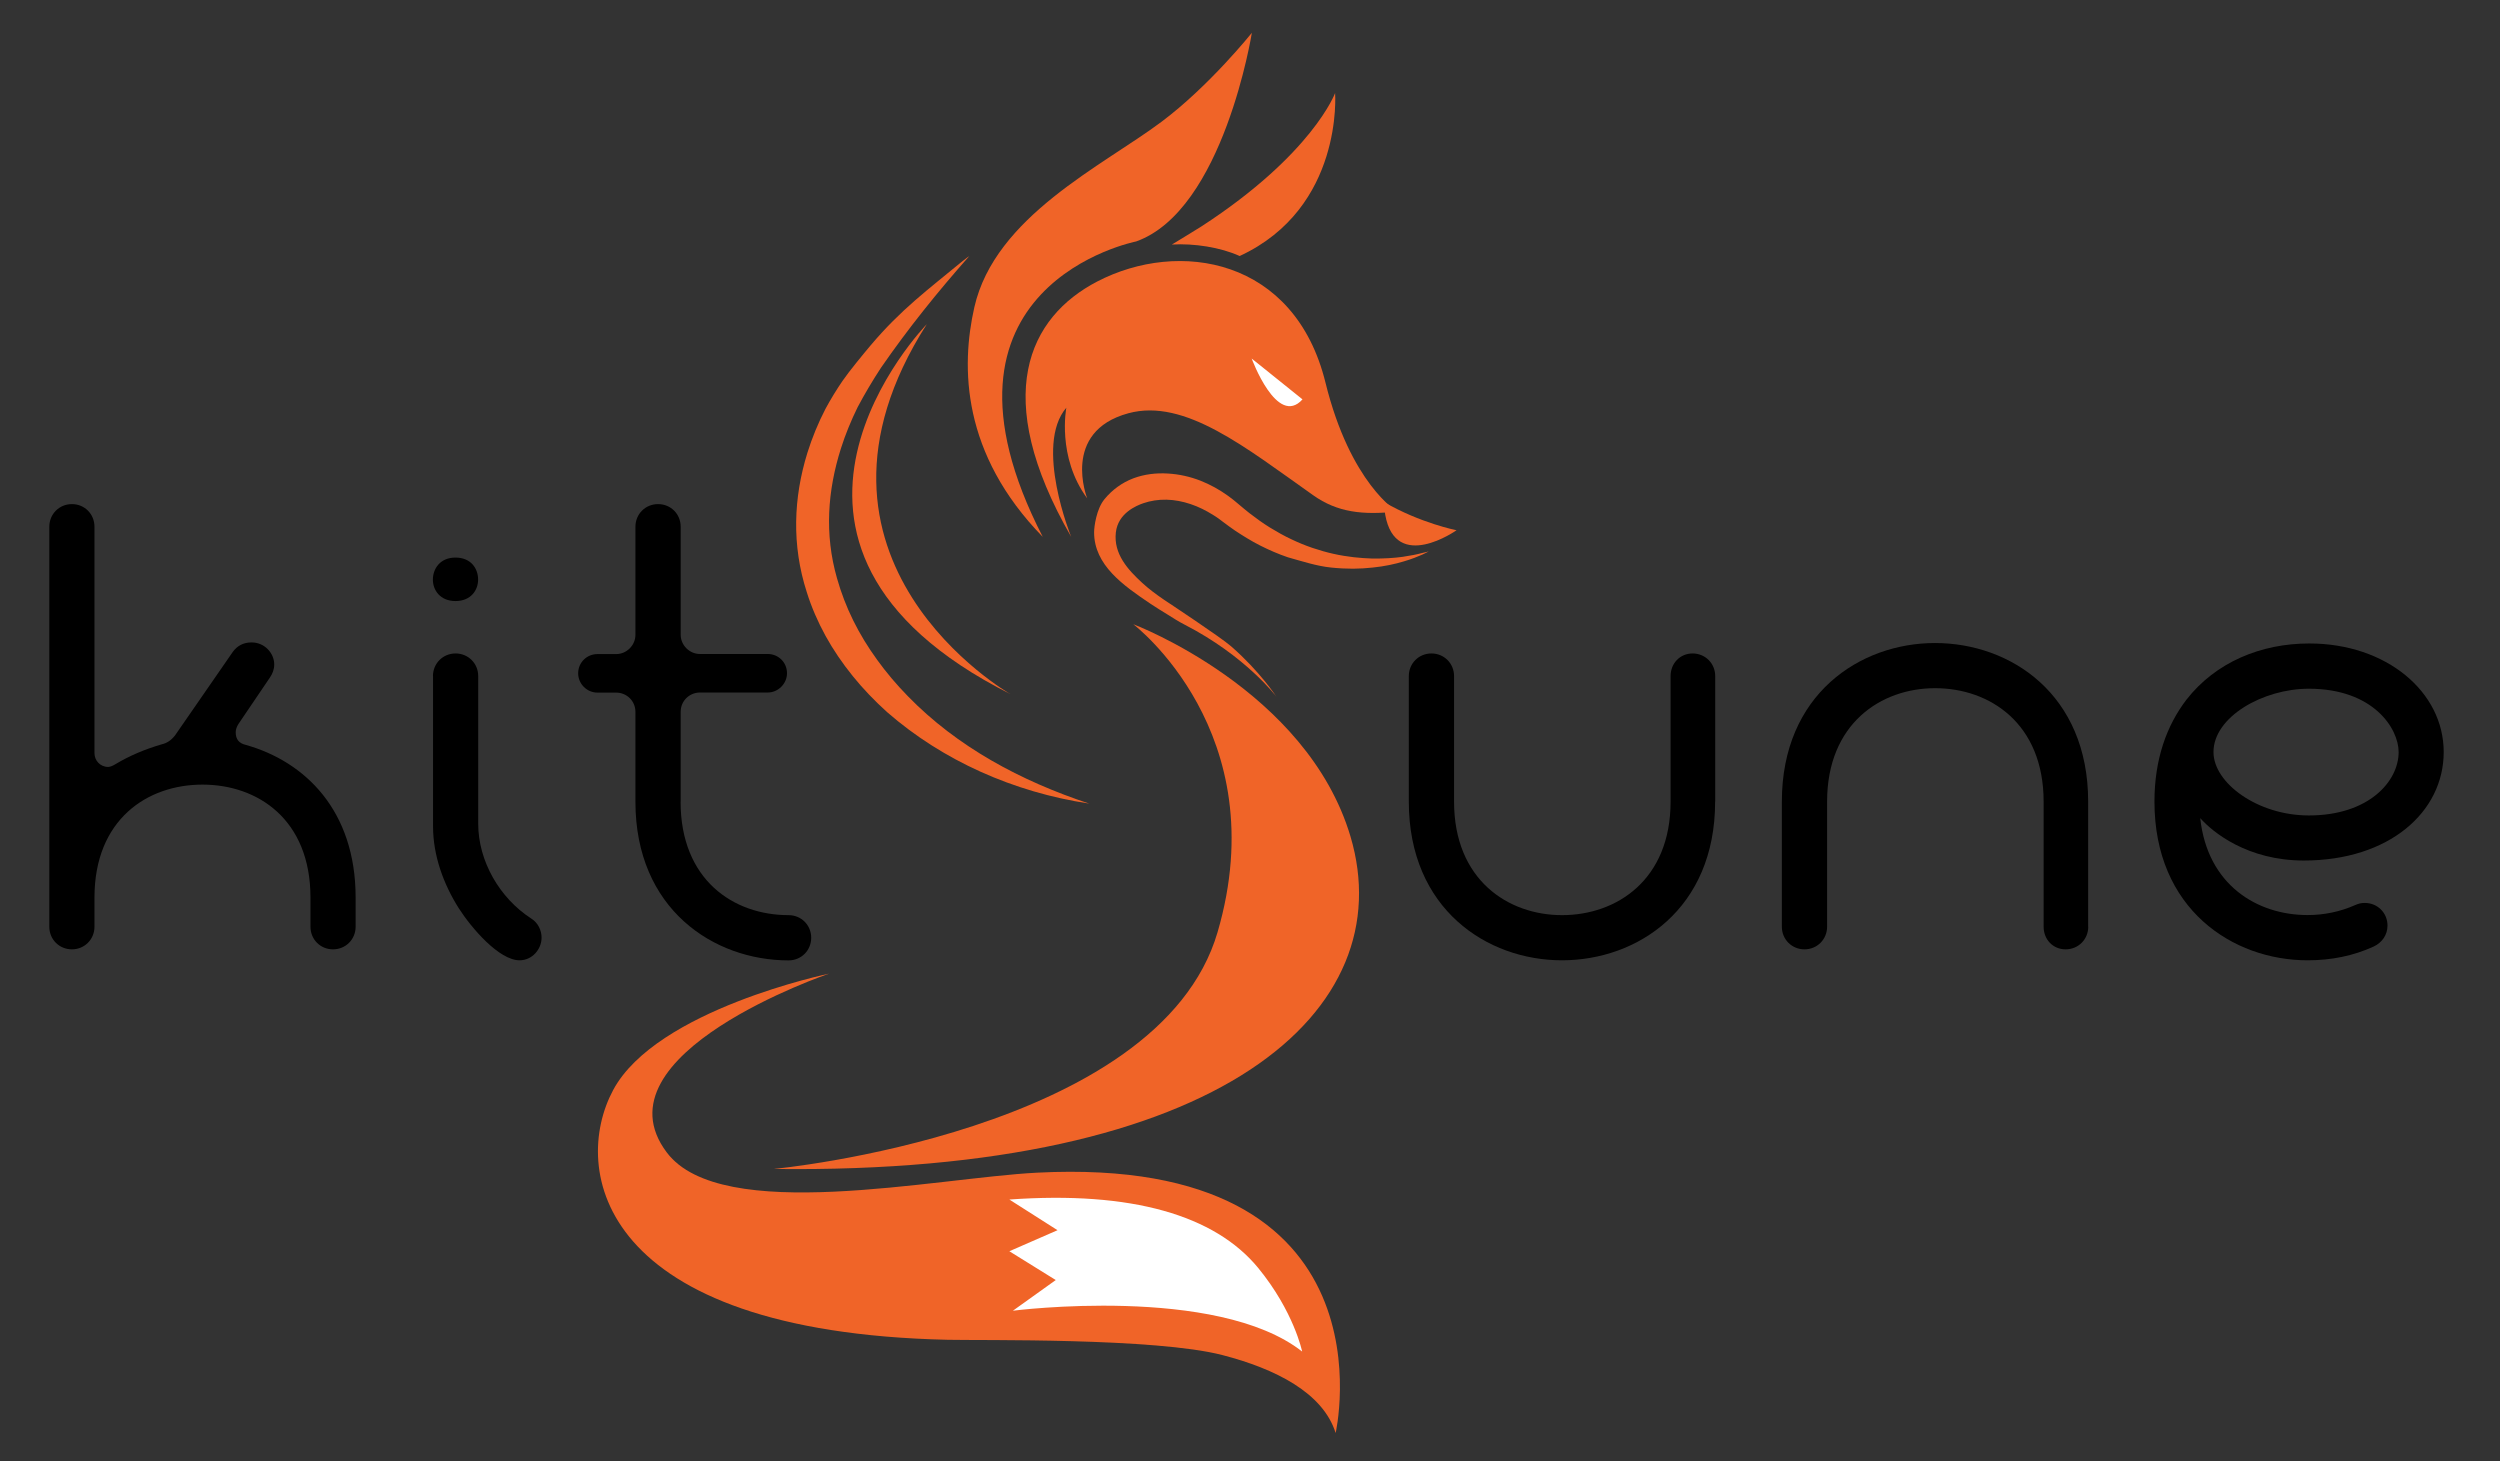 <?xml version="1.0" encoding="utf-8"?>
<!-- Generator: Adobe Illustrator 23.0.1, SVG Export Plug-In . SVG Version: 6.00 Build 0)  -->
<svg version="1.1" id="Layer_1" xmlns="http://www.w3.org/2000/svg" xmlns:xlink="http://www.w3.org/1999/xlink" x="0px" y="0px"
	 viewBox="26.15 17.17 282.88 165.36" style="enable-background:new 0 0 334.41 200.65;" xml:space="preserve">
<rect x="26.15" y="17.17" width="282.88" height="165.36" fill="#333333" stroke="none"/>
<style type="text/css">
	.st0{fill:#F06428;}
	.st1{fill:#FFFFFF;}
</style>
<g>
	<path d="M66.39,118.73v3.3c0,1.43-1.12,2.56-2.56,2.56c-1.43,0-2.55-1.12-2.55-2.56v-3.3c0-8.85-5.98-12.78-12.22-12.78
		c-6.23,0-12.22,3.93-12.22,12.78v3.3c0,1.43-1.12,2.56-2.55,2.56c-1.44,0-2.56-1.12-2.56-2.56V76.77c0-1.43,1.12-2.56,2.56-2.56
		c1.43,0,2.55,1.12,2.55,2.56v25.62c0,0.81,0.62,1.56,1.56,1.56c0.19,0,0.5-0.12,0.81-0.31c1.56-0.94,3.3-1.68,5.24-2.25
		c0.56-0.12,1.06-0.44,1.5-1l6.55-9.47c0.5-0.68,1.19-1.06,2.12-1.06c1.5,0,2.56,1.25,2.56,2.49c0,0.56-0.19,1.06-0.5,1.5
		l-3.55,5.24c-0.19,0.31-0.31,0.62-0.31,0.93c0,0.81,0.38,1.25,1.12,1.43C60.65,103.33,66.39,108.87,66.39,118.73z"/>
	<path d="M77.69,80.26c1.75,0,2.56,1.24,2.56,2.49c0,1.19-0.81,2.43-2.56,2.43c-1.74,0-2.56-1.24-2.56-2.43
		C75.14,81.51,75.95,80.26,77.69,80.26z M75.14,93.67c0-1.43,1.12-2.56,2.56-2.56c1.43,0,2.56,1.12,2.56,2.56v16.7
		c0,4.24,2.43,8.42,5.98,10.72c0.81,0.5,1.19,1.37,1.19,2.18c0,1.31-1.06,2.56-2.49,2.56c-2.31,0-5.42-3.62-6.86-5.86
		c-1.74-2.74-2.93-5.98-2.93-9.29V93.67z"/>
	<path d="M103.16,107.88c0,8.85,5.98,12.84,12.22,12.84c1.43,0,2.56,1.12,2.56,2.56c0,1.43-1.12,2.56-2.56,2.56
		c-8.48,0-17.33-5.8-17.33-17.95V97.72c0-1.25-1-2.18-2.18-2.18h-2.12c-1.19,0-2.18-0.99-2.18-2.18c0-1.25,1-2.18,2.18-2.18h2.12
		c1.19,0,2.18-1,2.18-2.18V76.77c0-1.43,1.12-2.56,2.56-2.56s2.56,1.12,2.56,2.56v12.22c0,1.19,1,2.18,2.18,2.18h7.67
		c1.19,0,2.18,0.93,2.18,2.18c0,1.18-1,2.18-2.18,2.18h-7.67c-1.18,0-2.18,0.94-2.18,2.18V107.88z"/>
	<path d="M220.22,107.88c0,12.15-8.79,17.95-17.33,17.95c-8.48,0-17.33-5.8-17.33-17.95V93.67c0-1.43,1.12-2.56,2.56-2.56
		c1.43,0,2.56,1.12,2.56,2.56v14.21c0,8.85,6.11,12.84,12.22,12.84c6.17,0,12.28-3.99,12.28-12.84V93.67c0-1.43,1.06-2.56,2.49-2.56
		c1.43,0,2.56,1.12,2.56,2.56V107.88z"/>
	<path d="M262.44,122.03c0,1.43-1.12,2.56-2.56,2.56s-2.49-1.12-2.49-2.56v-14.15c0-8.86-6.11-12.84-12.28-12.84
		c-6.11,0-12.22,3.99-12.22,12.84v14.15c0,1.43-1.12,2.56-2.56,2.56c-1.43,0-2.56-1.12-2.56-2.56v-14.15
		c0-12.16,8.85-17.95,17.33-17.95c8.54,0,17.33,5.79,17.33,17.95V122.03z"/>
	<path d="M273.55,96.34c3.31-4.24,8.42-6.36,13.9-6.36c8.73,0,15.21,5.48,15.21,12.28c0,6.79-6.17,12.28-15.83,12.28
		c-6.36,0-10.29-3.18-11.72-4.8c0.81,7.55,6.42,10.97,12.15,10.97c1.87,0,3.68-0.38,5.36-1.12c0.44-0.19,0.69-0.25,1.12-0.25
		c1.43,0,2.56,1.12,2.56,2.56c0,1.06-0.62,1.93-1.56,2.37c-2.31,1.06-4.8,1.56-7.48,1.56c-8.48,0-17.33-5.8-17.33-17.95
		C269.93,103.08,271.31,99.27,273.55,96.34z M276.61,102.27c0,3.49,4.98,7.17,10.79,7.17c6.79,0,10.16-3.86,10.16-7.17
		c0-2.68-2.87-7.17-10.16-7.17C282.22,95.1,276.61,98.28,276.61,102.27z"/>
</g>
<g>
	<g>
		<path class="st0" d="M144.14,77.92c-9.17-9.4-9.28-19.2-7.74-25.99c2.34-10.28,14.54-16.01,21.15-20.96
			c5.46-4.08,10.25-10.09,10.25-10.09s-3.19,20.08-13.09,23.61C154.7,44.5,129.46,49.41,144.14,77.92L144.14,77.92z"/>
		<path class="st0" d="M162.11,42.78c-0.65,0.42-3.36,2.06-3.36,2.06c2.47-0.15,5.51,0.31,7.67,1.3
			c11.77-5.45,10.8-18.44,10.8-18.44S174.68,34.61,162.11,42.78z"/>
		<path class="st0" d="M187.81,79.56c0,0-0.24,0.15-0.71,0.36c-0.48,0.21-1.19,0.51-2.13,0.78c-0.47,0.14-1,0.28-1.59,0.4
			c-0.58,0.12-1.22,0.22-1.91,0.29c-0.69,0.08-1.44,0.12-2.22,0.13c-0.79,0-1.61-0.04-2.47-0.13c-1.62-0.16-3.29-0.71-4.9-1.16
			c-0.54-0.18-1.07-0.39-1.59-0.61c-1.05-0.45-2.07-0.96-3.05-1.56c-0.45-0.27-0.9-0.56-1.34-0.85c-0.44-0.3-0.87-0.62-1.3-0.94
			c-0.18-0.13-0.41-0.31-0.6-0.45l-0.28-0.19c-0.09-0.06-0.2-0.13-0.3-0.19c-0.8-0.5-1.65-0.93-2.55-1.23
			c-0.89-0.3-1.82-0.48-2.73-0.5c-0.91-0.02-1.81,0.12-2.62,0.4c-0.81,0.28-2.86,1.13-3.11,3.3c-0.28,2.44,1.38,4.24,2.99,5.72
			c0.73,0.67,1.55,1.28,2.41,1.87c0.55,0.37,6.44,4.25,7.65,5.31c3.25,2.83,5.1,5.67,5.1,5.67s-3.47-4.59-10.37-8.13
			c-0.67-0.34-1.3-0.75-1.94-1.15c-0.64-0.39-1.28-0.79-1.9-1.2c-3.08-2.07-6.41-4.38-6.4-8.11c0-0.64,0.26-2.61,1.16-3.72
			c0.86-1.06,2-1.89,3.26-2.37c1.27-0.48,2.62-0.63,3.91-0.55c1.29,0.07,2.54,0.36,3.68,0.8c1.14,0.45,2.18,1.03,3.11,1.7
			c0.12,0.08,0.23,0.17,0.35,0.26l0.35,0.27c0.22,0.18,0.39,0.32,0.61,0.51c0.37,0.32,0.75,0.62,1.13,0.93
			c0.76,0.59,1.54,1.15,2.33,1.64c0.8,0.49,1.6,0.94,2.41,1.32c0.81,0.39,1.62,0.72,2.42,0.99c0.8,0.27,1.6,0.5,2.38,0.67
			c0.78,0.18,1.54,0.29,2.27,0.38c0.73,0.08,1.43,0.13,2.09,0.15c0.66,0.01,1.28-0.01,1.85-0.04c0.58-0.03,1.11-0.09,1.58-0.15
			c0.95-0.14,1.69-0.29,2.19-0.43C187.55,79.65,187.81,79.56,187.81,79.56z"/>
		<path class="st0" d="M182.76,73.98c0,0,0.05,1,0.13,1.43c1.18,6.62,8.07,1.76,8.07,1.76S186.85,76.36,182.76,73.98z"/>
		<path class="st0" d="M131.02,53.85c0,0-24.24,24.87,9.46,41.86C140.48,95.71,113.96,80.56,131.02,53.85z"/>
		<path class="st0" d="M184.23,75.05c0,0-5.28-3.14-8.1-14.59c-3.47-14.11-16.59-16.24-25.84-11.43
			c-7.71,4.02-12.13,12.91-2.93,28.89c0,0-4.22-10.34-0.55-14.62c0,0-1.1,5.57,2.36,10.26c0,0-3-7.55,4.66-9.63
			c6.38-1.73,13.31,3.92,20.9,9.27C177.47,75.15,180.34,75.47,184.23,75.05z"/>
		<path class="st1" d="M173.53,62.36l-5.75-4.62C167.78,57.74,170.65,65.56,173.53,62.36z"/>
		<path class="st0" d="M135.83,46.14c-3.6,4.07-6.92,8.19-10,12.65c-0.95,1.45-1.83,2.93-2.64,4.46c-0.75,1.53-1.39,3.09-1.89,4.67
			c-1.5,4.74-1.88,9.68-0.44,14.69c0.46,1.63,1.07,3.22,1.83,4.76c0.76,1.54,1.67,3.03,2.71,4.46c1.03,1.43,2.19,2.8,3.46,4.1
			c5.59,5.75,12.79,9.61,20.54,12.17c-8.58-1.29-16.61-4.89-22.86-10.34c-1.42-1.28-2.73-2.64-3.9-4.09
			c-1.17-1.45-2.21-2.97-3.08-4.55c-0.87-1.59-1.59-3.24-2.12-4.94c-1.72-5.31-1.51-10.69,0.07-15.78c0.53-1.69,1.21-3.36,2.05-4.98
			c0.59-1.09,1.23-2.14,1.93-3.16c0.7-1.03,2.37-3.06,3.18-4.02c3.44-4.07,6.46-6.28,10.41-9.54
			C135.56,46.32,135.83,46.14,135.83,46.14z"/>
		<path class="st0" d="M154.38,87.8c0,0,19.66,7.4,24.59,24.05c5.77,19.53-14.32,38.24-65.28,37.59c0,0,43.59-4.08,50.23-26.79
			C170.53,100.04,154.38,87.8,154.38,87.8z"/>
		<path class="st0" d="M119.96,127.34c0,0-19.54,4.05-24.43,13.17c-4.8,8.95-1.74,27.37,37.86,28.26
			c3.77,0.09,23.49-0.24,31.08,1.73c5.98,1.55,11.38,4.25,12.81,8.82c0,0,7.2-31.56-33.78-29.46c-11.6,0.6-35.71,5.89-41.89-2.27
			C93.18,136.45,119.96,127.34,119.96,127.34z"/>
	</g>
	<path class="st1" d="M140.36,152.9l5.45,3.47l-5.45,2.38l5.25,3.26l-4.85,3.47c0,0,23.08-2.96,32.73,4.62c0,0-0.92-4.52-4.99-9.48
		C163.61,154.69,154.23,151.91,140.36,152.9z"/>
</g>
</svg>

